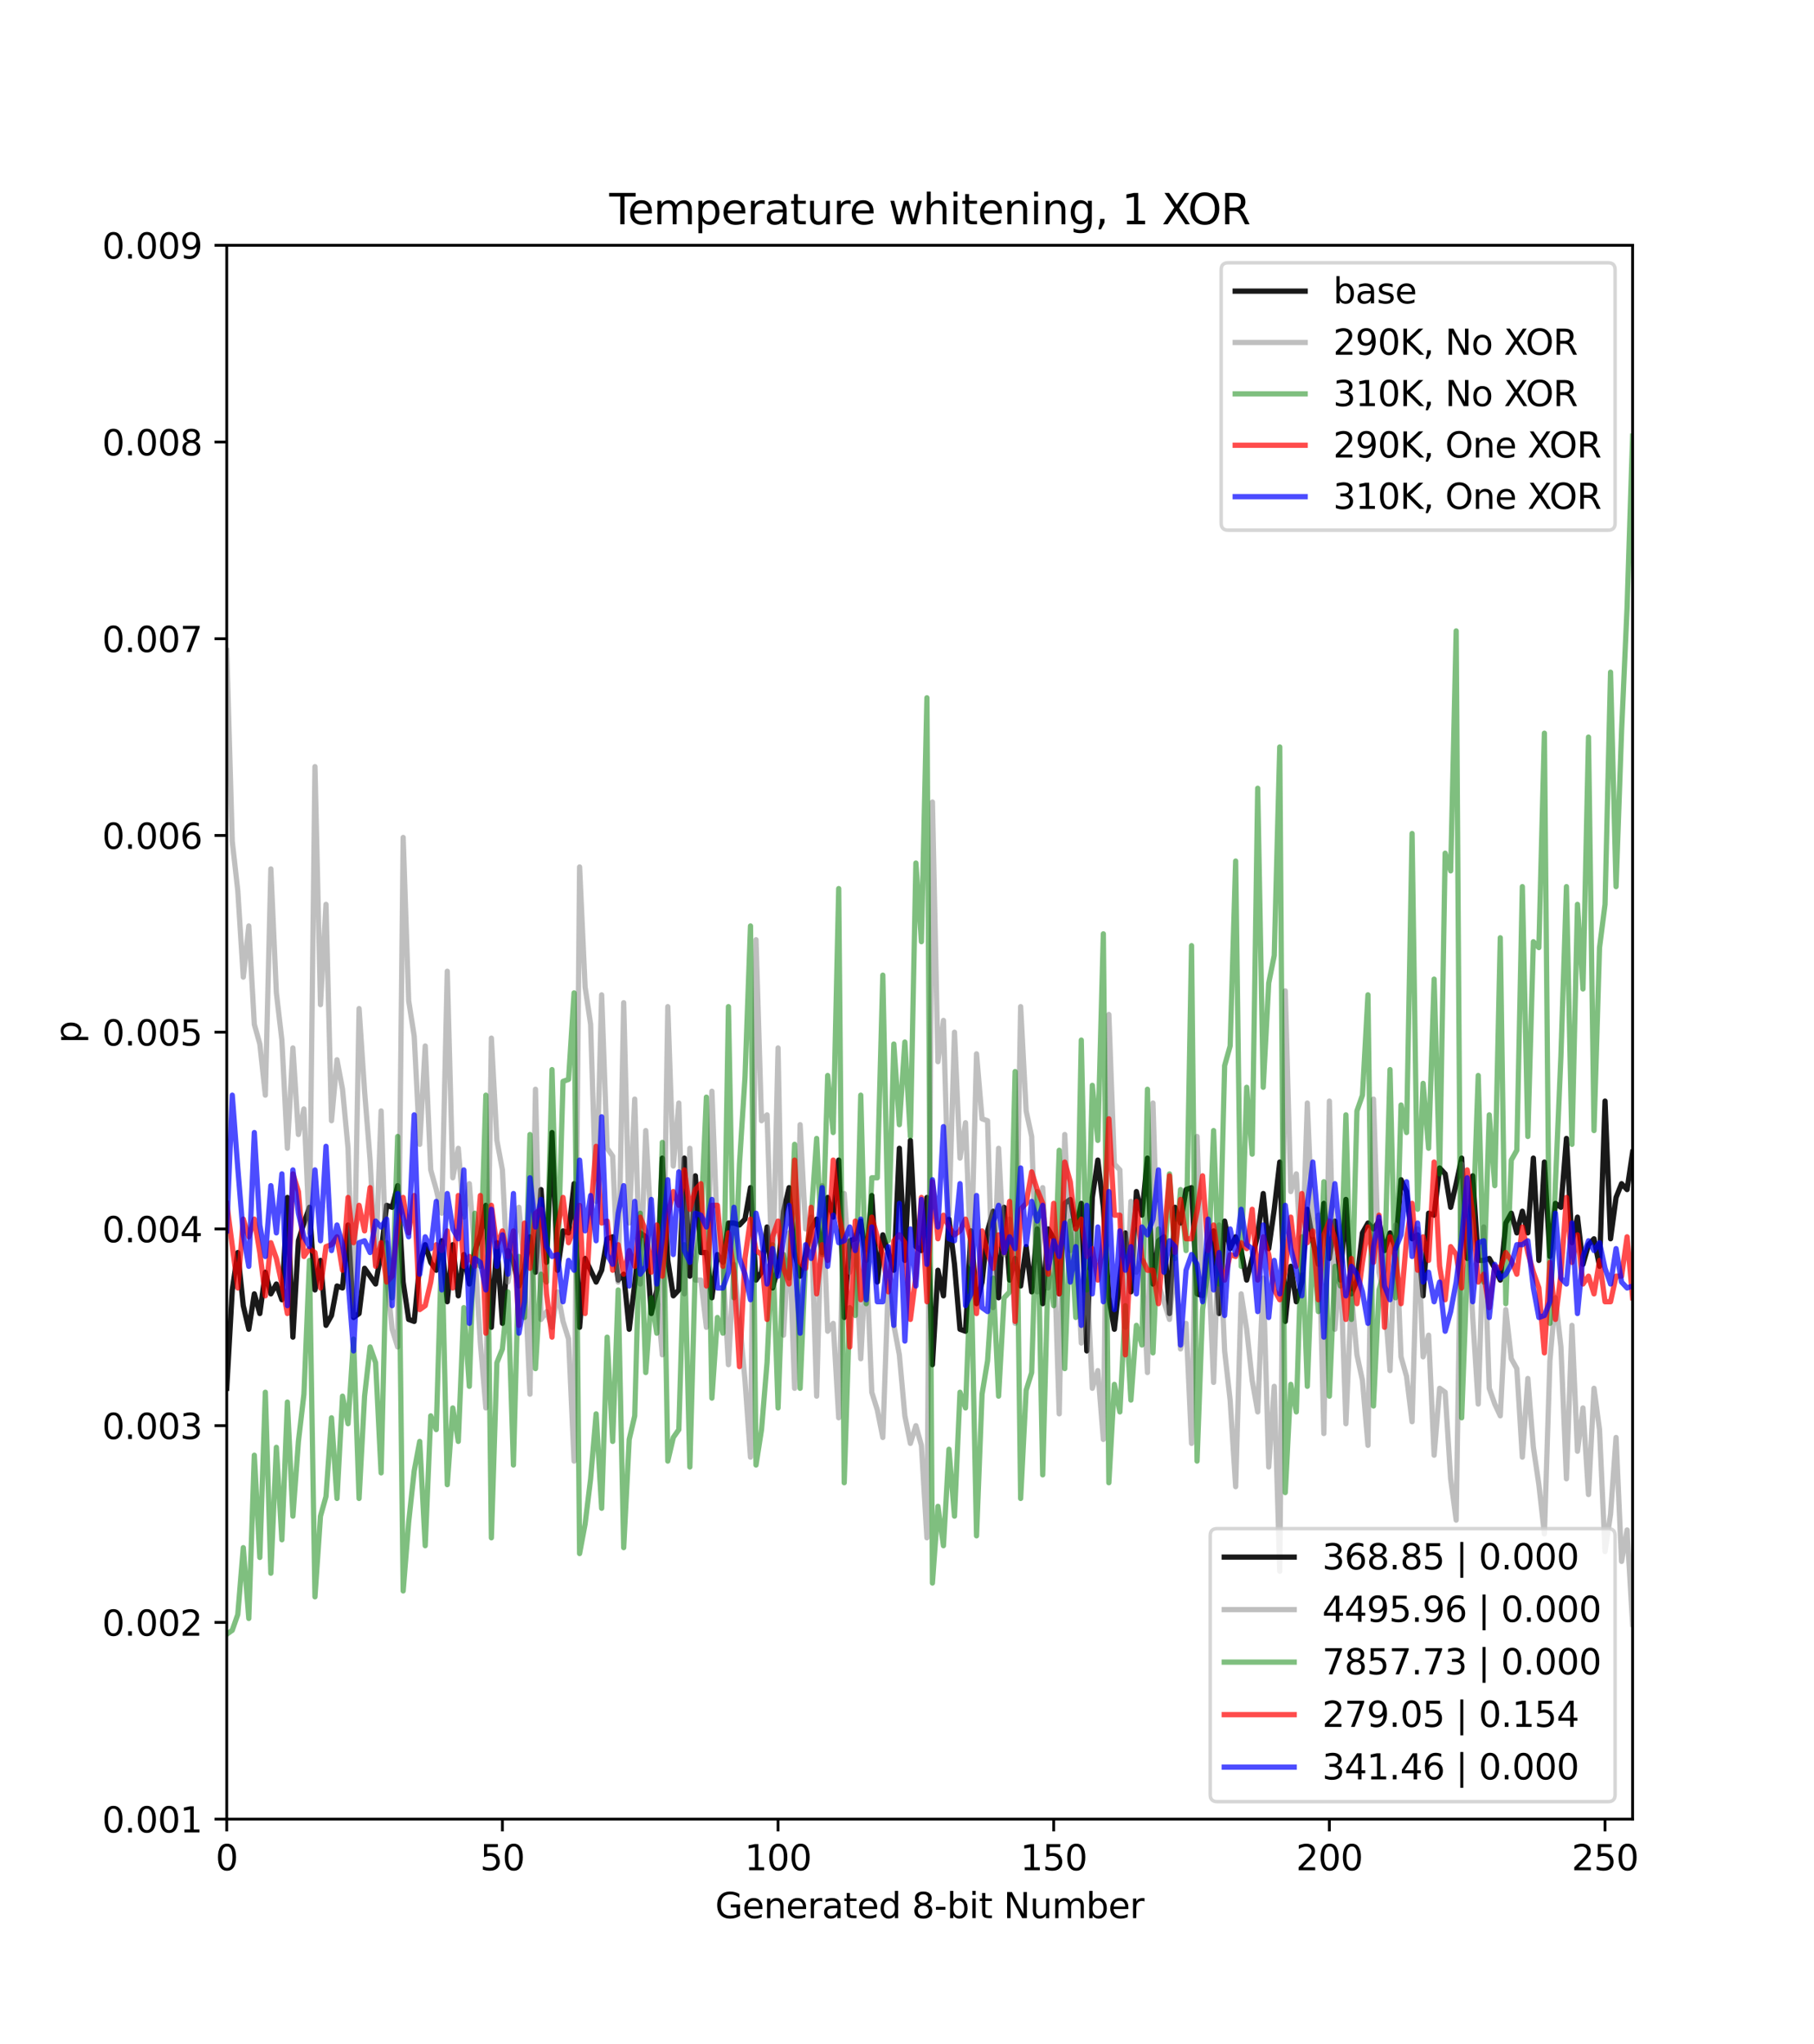 <?xml version="1.0" encoding="utf-8" standalone="no"?>
<!DOCTYPE svg PUBLIC "-//W3C//DTD SVG 1.1//EN"
  "http://www.w3.org/Graphics/SVG/1.1/DTD/svg11.dtd">
<svg xmlns:xlink="http://www.w3.org/1999/xlink" width="518.4pt" height="583.92pt" viewBox="0 0 518.4 583.92" xmlns="http://www.w3.org/2000/svg" version="1.1">
 <defs>
  <style type="text/css">*{stroke-linejoin: round; stroke-linecap: butt}</style>
 </defs>
 <g id="figure_1">
  <g id="patch_1">
   <path d="M 0 583.92 
L 518.4 583.92 
L 518.4 0 
L 0 0 
z
" style="fill: #ffffff"/>
  </g>
  <g id="axes_1">
   <g id="patch_2">
    <path d="M 64.8 519.689 
L 466.56 519.689 
L 466.56 70.07 
L 64.8 70.07 
z
" style="fill: #ffffff"/>
   </g>
   <g id="matplotlib.axis_1">
    <g id="xtick_1">
     <g id="line2d_1">
      <defs>
       <path id="mf2f113d956" d="M 0 0 
L 0 3.5 
" style="stroke: #000000; stroke-width: 0.8"/>
      </defs>
      <g>
       <use xlink:href="#mf2f113d956" x="64.8" y="519.689" style="stroke: #000000; stroke-width: 0.8"/>
      </g>
     </g>
     <g id="text_1">
      <!-- 0 -->
      <g transform="translate(61.619 534.287) scale(0.1 -0.1)">
       <defs>
        <path id="DejaVuSans-30" d="M 2034 4250 
Q 1547 4250 1301 3770 
Q 1056 3291 1056 2328 
Q 1056 1369 1301 889 
Q 1547 409 2034 409 
Q 2525 409 2770 889 
Q 3016 1369 3016 2328 
Q 3016 3291 2770 3770 
Q 2525 4250 2034 4250 
z
M 2034 4750 
Q 2819 4750 3233 4129 
Q 3647 3509 3647 2328 
Q 3647 1150 3233 529 
Q 2819 -91 2034 -91 
Q 1250 -91 836 529 
Q 422 1150 422 2328 
Q 422 3509 836 4129 
Q 1250 4750 2034 4750 
z
" transform="scale(0.016)"/>
       </defs>
       <use xlink:href="#DejaVuSans-30"/>
      </g>
     </g>
    </g>
    <g id="xtick_2">
     <g id="line2d_2">
      <g>
       <use xlink:href="#mf2f113d956" x="143.576" y="519.689" style="stroke: #000000; stroke-width: 0.8"/>
      </g>
     </g>
     <g id="text_2">
      <!-- 50 -->
      <g transform="translate(137.214 534.287) scale(0.1 -0.1)">
       <defs>
        <path id="DejaVuSans-35" d="M 691 4666 
L 3169 4666 
L 3169 4134 
L 1269 4134 
L 1269 2991 
Q 1406 3038 1543 3061 
Q 1681 3084 1819 3084 
Q 2600 3084 3056 2656 
Q 3513 2228 3513 1497 
Q 3513 744 3044 326 
Q 2575 -91 1722 -91 
Q 1428 -91 1123 -41 
Q 819 9 494 109 
L 494 744 
Q 775 591 1075 516 
Q 1375 441 1709 441 
Q 2250 441 2565 725 
Q 2881 1009 2881 1497 
Q 2881 1984 2565 2268 
Q 2250 2553 1709 2553 
Q 1456 2553 1204 2497 
Q 953 2441 691 2322 
L 691 4666 
z
" transform="scale(0.016)"/>
       </defs>
       <use xlink:href="#DejaVuSans-35"/>
       <use xlink:href="#DejaVuSans-30" x="63.623"/>
      </g>
     </g>
    </g>
    <g id="xtick_3">
     <g id="line2d_3">
      <g>
       <use xlink:href="#mf2f113d956" x="222.353" y="519.689" style="stroke: #000000; stroke-width: 0.8"/>
      </g>
     </g>
     <g id="text_3">
      <!-- 100 -->
      <g transform="translate(212.809 534.287) scale(0.1 -0.1)">
       <defs>
        <path id="DejaVuSans-31" d="M 794 531 
L 1825 531 
L 1825 4091 
L 703 3866 
L 703 4441 
L 1819 4666 
L 2450 4666 
L 2450 531 
L 3481 531 
L 3481 0 
L 794 0 
L 794 531 
z
" transform="scale(0.016)"/>
       </defs>
       <use xlink:href="#DejaVuSans-31"/>
       <use xlink:href="#DejaVuSans-30" x="63.623"/>
       <use xlink:href="#DejaVuSans-30" x="127.246"/>
      </g>
     </g>
    </g>
    <g id="xtick_4">
     <g id="line2d_4">
      <g>
       <use xlink:href="#mf2f113d956" x="301.129" y="519.689" style="stroke: #000000; stroke-width: 0.8"/>
      </g>
     </g>
     <g id="text_4">
      <!-- 150 -->
      <g transform="translate(291.586 534.287) scale(0.1 -0.1)">
       <use xlink:href="#DejaVuSans-31"/>
       <use xlink:href="#DejaVuSans-35" x="63.623"/>
       <use xlink:href="#DejaVuSans-30" x="127.246"/>
      </g>
     </g>
    </g>
    <g id="xtick_5">
     <g id="line2d_5">
      <g>
       <use xlink:href="#mf2f113d956" x="379.906" y="519.689" style="stroke: #000000; stroke-width: 0.8"/>
      </g>
     </g>
     <g id="text_5">
      <!-- 200 -->
      <g transform="translate(370.362 534.287) scale(0.1 -0.1)">
       <defs>
        <path id="DejaVuSans-32" d="M 1228 531 
L 3431 531 
L 3431 0 
L 469 0 
L 469 531 
Q 828 903 1448 1529 
Q 2069 2156 2228 2338 
Q 2531 2678 2651 2914 
Q 2772 3150 2772 3378 
Q 2772 3750 2511 3984 
Q 2250 4219 1831 4219 
Q 1534 4219 1204 4116 
Q 875 4013 500 3803 
L 500 4441 
Q 881 4594 1212 4672 
Q 1544 4750 1819 4750 
Q 2544 4750 2975 4387 
Q 3406 4025 3406 3419 
Q 3406 3131 3298 2873 
Q 3191 2616 2906 2266 
Q 2828 2175 2409 1742 
Q 1991 1309 1228 531 
z
" transform="scale(0.016)"/>
       </defs>
       <use xlink:href="#DejaVuSans-32"/>
       <use xlink:href="#DejaVuSans-30" x="63.623"/>
       <use xlink:href="#DejaVuSans-30" x="127.246"/>
      </g>
     </g>
    </g>
    <g id="xtick_6">
     <g id="line2d_6">
      <g>
       <use xlink:href="#mf2f113d956" x="458.682" y="519.689" style="stroke: #000000; stroke-width: 0.8"/>
      </g>
     </g>
     <g id="text_6">
      <!-- 250 -->
      <g transform="translate(449.139 534.287) scale(0.1 -0.1)">
       <use xlink:href="#DejaVuSans-32"/>
       <use xlink:href="#DejaVuSans-35" x="63.623"/>
       <use xlink:href="#DejaVuSans-30" x="127.246"/>
      </g>
     </g>
    </g>
    <g id="text_7">
     <!-- Generated 8-bit Number -->
     <g transform="translate(204.381 547.965) scale(0.1 -0.1)">
      <defs>
       <path id="DejaVuSans-47" d="M 3809 666 
L 3809 1919 
L 2778 1919 
L 2778 2438 
L 4434 2438 
L 4434 434 
Q 4069 175 3628 42 
Q 3188 -91 2688 -91 
Q 1594 -91 976 548 
Q 359 1188 359 2328 
Q 359 3472 976 4111 
Q 1594 4750 2688 4750 
Q 3144 4750 3555 4637 
Q 3966 4525 4313 4306 
L 4313 3634 
Q 3963 3931 3569 4081 
Q 3175 4231 2741 4231 
Q 1884 4231 1454 3753 
Q 1025 3275 1025 2328 
Q 1025 1384 1454 906 
Q 1884 428 2741 428 
Q 3075 428 3337 486 
Q 3600 544 3809 666 
z
" transform="scale(0.016)"/>
       <path id="DejaVuSans-65" d="M 3597 1894 
L 3597 1613 
L 953 1613 
Q 991 1019 1311 708 
Q 1631 397 2203 397 
Q 2534 397 2845 478 
Q 3156 559 3463 722 
L 3463 178 
Q 3153 47 2828 -22 
Q 2503 -91 2169 -91 
Q 1331 -91 842 396 
Q 353 884 353 1716 
Q 353 2575 817 3079 
Q 1281 3584 2069 3584 
Q 2775 3584 3186 3129 
Q 3597 2675 3597 1894 
z
M 3022 2063 
Q 3016 2534 2758 2815 
Q 2500 3097 2075 3097 
Q 1594 3097 1305 2825 
Q 1016 2553 972 2059 
L 3022 2063 
z
" transform="scale(0.016)"/>
       <path id="DejaVuSans-6e" d="M 3513 2113 
L 3513 0 
L 2938 0 
L 2938 2094 
Q 2938 2591 2744 2837 
Q 2550 3084 2163 3084 
Q 1697 3084 1428 2787 
Q 1159 2491 1159 1978 
L 1159 0 
L 581 0 
L 581 3500 
L 1159 3500 
L 1159 2956 
Q 1366 3272 1645 3428 
Q 1925 3584 2291 3584 
Q 2894 3584 3203 3211 
Q 3513 2838 3513 2113 
z
" transform="scale(0.016)"/>
       <path id="DejaVuSans-72" d="M 2631 2963 
Q 2534 3019 2420 3045 
Q 2306 3072 2169 3072 
Q 1681 3072 1420 2755 
Q 1159 2438 1159 1844 
L 1159 0 
L 581 0 
L 581 3500 
L 1159 3500 
L 1159 2956 
Q 1341 3275 1631 3429 
Q 1922 3584 2338 3584 
Q 2397 3584 2469 3576 
Q 2541 3569 2628 3553 
L 2631 2963 
z
" transform="scale(0.016)"/>
       <path id="DejaVuSans-61" d="M 2194 1759 
Q 1497 1759 1228 1600 
Q 959 1441 959 1056 
Q 959 750 1161 570 
Q 1363 391 1709 391 
Q 2188 391 2477 730 
Q 2766 1069 2766 1631 
L 2766 1759 
L 2194 1759 
z
M 3341 1997 
L 3341 0 
L 2766 0 
L 2766 531 
Q 2569 213 2275 61 
Q 1981 -91 1556 -91 
Q 1019 -91 701 211 
Q 384 513 384 1019 
Q 384 1609 779 1909 
Q 1175 2209 1959 2209 
L 2766 2209 
L 2766 2266 
Q 2766 2663 2505 2880 
Q 2244 3097 1772 3097 
Q 1472 3097 1187 3025 
Q 903 2953 641 2809 
L 641 3341 
Q 956 3463 1253 3523 
Q 1550 3584 1831 3584 
Q 2591 3584 2966 3190 
Q 3341 2797 3341 1997 
z
" transform="scale(0.016)"/>
       <path id="DejaVuSans-74" d="M 1172 4494 
L 1172 3500 
L 2356 3500 
L 2356 3053 
L 1172 3053 
L 1172 1153 
Q 1172 725 1289 603 
Q 1406 481 1766 481 
L 2356 481 
L 2356 0 
L 1766 0 
Q 1100 0 847 248 
Q 594 497 594 1153 
L 594 3053 
L 172 3053 
L 172 3500 
L 594 3500 
L 594 4494 
L 1172 4494 
z
" transform="scale(0.016)"/>
       <path id="DejaVuSans-64" d="M 2906 2969 
L 2906 4863 
L 3481 4863 
L 3481 0 
L 2906 0 
L 2906 525 
Q 2725 213 2448 61 
Q 2172 -91 1784 -91 
Q 1150 -91 751 415 
Q 353 922 353 1747 
Q 353 2572 751 3078 
Q 1150 3584 1784 3584 
Q 2172 3584 2448 3432 
Q 2725 3281 2906 2969 
z
M 947 1747 
Q 947 1113 1208 752 
Q 1469 391 1925 391 
Q 2381 391 2643 752 
Q 2906 1113 2906 1747 
Q 2906 2381 2643 2742 
Q 2381 3103 1925 3103 
Q 1469 3103 1208 2742 
Q 947 2381 947 1747 
z
" transform="scale(0.016)"/>
       <path id="DejaVuSans-20" transform="scale(0.016)"/>
       <path id="DejaVuSans-38" d="M 2034 2216 
Q 1584 2216 1326 1975 
Q 1069 1734 1069 1313 
Q 1069 891 1326 650 
Q 1584 409 2034 409 
Q 2484 409 2743 651 
Q 3003 894 3003 1313 
Q 3003 1734 2745 1975 
Q 2488 2216 2034 2216 
z
M 1403 2484 
Q 997 2584 770 2862 
Q 544 3141 544 3541 
Q 544 4100 942 4425 
Q 1341 4750 2034 4750 
Q 2731 4750 3128 4425 
Q 3525 4100 3525 3541 
Q 3525 3141 3298 2862 
Q 3072 2584 2669 2484 
Q 3125 2378 3379 2068 
Q 3634 1759 3634 1313 
Q 3634 634 3220 271 
Q 2806 -91 2034 -91 
Q 1263 -91 848 271 
Q 434 634 434 1313 
Q 434 1759 690 2068 
Q 947 2378 1403 2484 
z
M 1172 3481 
Q 1172 3119 1398 2916 
Q 1625 2713 2034 2713 
Q 2441 2713 2670 2916 
Q 2900 3119 2900 3481 
Q 2900 3844 2670 4047 
Q 2441 4250 2034 4250 
Q 1625 4250 1398 4047 
Q 1172 3844 1172 3481 
z
" transform="scale(0.016)"/>
       <path id="DejaVuSans-2d" d="M 313 2009 
L 1997 2009 
L 1997 1497 
L 313 1497 
L 313 2009 
z
" transform="scale(0.016)"/>
       <path id="DejaVuSans-62" d="M 3116 1747 
Q 3116 2381 2855 2742 
Q 2594 3103 2138 3103 
Q 1681 3103 1420 2742 
Q 1159 2381 1159 1747 
Q 1159 1113 1420 752 
Q 1681 391 2138 391 
Q 2594 391 2855 752 
Q 3116 1113 3116 1747 
z
M 1159 2969 
Q 1341 3281 1617 3432 
Q 1894 3584 2278 3584 
Q 2916 3584 3314 3078 
Q 3713 2572 3713 1747 
Q 3713 922 3314 415 
Q 2916 -91 2278 -91 
Q 1894 -91 1617 61 
Q 1341 213 1159 525 
L 1159 0 
L 581 0 
L 581 4863 
L 1159 4863 
L 1159 2969 
z
" transform="scale(0.016)"/>
       <path id="DejaVuSans-69" d="M 603 3500 
L 1178 3500 
L 1178 0 
L 603 0 
L 603 3500 
z
M 603 4863 
L 1178 4863 
L 1178 4134 
L 603 4134 
L 603 4863 
z
" transform="scale(0.016)"/>
       <path id="DejaVuSans-4e" d="M 628 4666 
L 1478 4666 
L 3547 763 
L 3547 4666 
L 4159 4666 
L 4159 0 
L 3309 0 
L 1241 3903 
L 1241 0 
L 628 0 
L 628 4666 
z
" transform="scale(0.016)"/>
       <path id="DejaVuSans-75" d="M 544 1381 
L 544 3500 
L 1119 3500 
L 1119 1403 
Q 1119 906 1312 657 
Q 1506 409 1894 409 
Q 2359 409 2629 706 
Q 2900 1003 2900 1516 
L 2900 3500 
L 3475 3500 
L 3475 0 
L 2900 0 
L 2900 538 
Q 2691 219 2414 64 
Q 2138 -91 1772 -91 
Q 1169 -91 856 284 
Q 544 659 544 1381 
z
M 1991 3584 
L 1991 3584 
z
" transform="scale(0.016)"/>
       <path id="DejaVuSans-6d" d="M 3328 2828 
Q 3544 3216 3844 3400 
Q 4144 3584 4550 3584 
Q 5097 3584 5394 3201 
Q 5691 2819 5691 2113 
L 5691 0 
L 5113 0 
L 5113 2094 
Q 5113 2597 4934 2840 
Q 4756 3084 4391 3084 
Q 3944 3084 3684 2787 
Q 3425 2491 3425 1978 
L 3425 0 
L 2847 0 
L 2847 2094 
Q 2847 2600 2669 2842 
Q 2491 3084 2119 3084 
Q 1678 3084 1418 2786 
Q 1159 2488 1159 1978 
L 1159 0 
L 581 0 
L 581 3500 
L 1159 3500 
L 1159 2956 
Q 1356 3278 1631 3431 
Q 1906 3584 2284 3584 
Q 2666 3584 2933 3390 
Q 3200 3197 3328 2828 
z
" transform="scale(0.016)"/>
      </defs>
      <use xlink:href="#DejaVuSans-47"/>
      <use xlink:href="#DejaVuSans-65" x="77.49"/>
      <use xlink:href="#DejaVuSans-6e" x="139.014"/>
      <use xlink:href="#DejaVuSans-65" x="202.393"/>
      <use xlink:href="#DejaVuSans-72" x="263.916"/>
      <use xlink:href="#DejaVuSans-61" x="305.029"/>
      <use xlink:href="#DejaVuSans-74" x="366.309"/>
      <use xlink:href="#DejaVuSans-65" x="405.518"/>
      <use xlink:href="#DejaVuSans-64" x="467.041"/>
      <use xlink:href="#DejaVuSans-20" x="530.518"/>
      <use xlink:href="#DejaVuSans-38" x="562.305"/>
      <use xlink:href="#DejaVuSans-2d" x="625.928"/>
      <use xlink:href="#DejaVuSans-62" x="662.012"/>
      <use xlink:href="#DejaVuSans-69" x="725.488"/>
      <use xlink:href="#DejaVuSans-74" x="753.271"/>
      <use xlink:href="#DejaVuSans-20" x="792.48"/>
      <use xlink:href="#DejaVuSans-4e" x="824.268"/>
      <use xlink:href="#DejaVuSans-75" x="899.072"/>
      <use xlink:href="#DejaVuSans-6d" x="962.451"/>
      <use xlink:href="#DejaVuSans-62" x="1059.863"/>
      <use xlink:href="#DejaVuSans-65" x="1123.34"/>
      <use xlink:href="#DejaVuSans-72" x="1184.863"/>
     </g>
    </g>
   </g>
   <g id="matplotlib.axis_2">
    <g id="ytick_1">
     <g id="line2d_7">
      <defs>
       <path id="me0c9691eb5" d="M 0 0 
L -3.5 0 
" style="stroke: #000000; stroke-width: 0.8"/>
      </defs>
      <g>
       <use xlink:href="#me0c9691eb5" x="64.8" y="519.689" style="stroke: #000000; stroke-width: 0.8"/>
      </g>
     </g>
     <g id="text_8">
      <!-- 0.001 -->
      <g transform="translate(29.172 523.488) scale(0.1 -0.1)">
       <defs>
        <path id="DejaVuSans-2e" d="M 684 794 
L 1344 794 
L 1344 0 
L 684 0 
L 684 794 
z
" transform="scale(0.016)"/>
       </defs>
       <use xlink:href="#DejaVuSans-30"/>
       <use xlink:href="#DejaVuSans-2e" x="63.623"/>
       <use xlink:href="#DejaVuSans-30" x="95.41"/>
       <use xlink:href="#DejaVuSans-30" x="159.033"/>
       <use xlink:href="#DejaVuSans-31" x="222.656"/>
      </g>
     </g>
    </g>
    <g id="ytick_2">
     <g id="line2d_8">
      <g>
       <use xlink:href="#me0c9691eb5" x="64.8" y="463.486" style="stroke: #000000; stroke-width: 0.8"/>
      </g>
     </g>
     <g id="text_9">
      <!-- 0.002 -->
      <g transform="translate(29.172 467.286) scale(0.1 -0.1)">
       <use xlink:href="#DejaVuSans-30"/>
       <use xlink:href="#DejaVuSans-2e" x="63.623"/>
       <use xlink:href="#DejaVuSans-30" x="95.41"/>
       <use xlink:href="#DejaVuSans-30" x="159.033"/>
       <use xlink:href="#DejaVuSans-32" x="222.656"/>
      </g>
     </g>
    </g>
    <g id="ytick_3">
     <g id="line2d_9">
      <g>
       <use xlink:href="#me0c9691eb5" x="64.8" y="407.284" style="stroke: #000000; stroke-width: 0.8"/>
      </g>
     </g>
     <g id="text_10">
      <!-- 0.003 -->
      <g transform="translate(29.172 411.083) scale(0.1 -0.1)">
       <defs>
        <path id="DejaVuSans-33" d="M 2597 2516 
Q 3050 2419 3304 2112 
Q 3559 1806 3559 1356 
Q 3559 666 3084 287 
Q 2609 -91 1734 -91 
Q 1441 -91 1130 -33 
Q 819 25 488 141 
L 488 750 
Q 750 597 1062 519 
Q 1375 441 1716 441 
Q 2309 441 2620 675 
Q 2931 909 2931 1356 
Q 2931 1769 2642 2001 
Q 2353 2234 1838 2234 
L 1294 2234 
L 1294 2753 
L 1863 2753 
Q 2328 2753 2575 2939 
Q 2822 3125 2822 3475 
Q 2822 3834 2567 4026 
Q 2313 4219 1838 4219 
Q 1578 4219 1281 4162 
Q 984 4106 628 3988 
L 628 4550 
Q 988 4650 1302 4700 
Q 1616 4750 1894 4750 
Q 2613 4750 3031 4423 
Q 3450 4097 3450 3541 
Q 3450 3153 3228 2886 
Q 3006 2619 2597 2516 
z
" transform="scale(0.016)"/>
       </defs>
       <use xlink:href="#DejaVuSans-30"/>
       <use xlink:href="#DejaVuSans-2e" x="63.623"/>
       <use xlink:href="#DejaVuSans-30" x="95.41"/>
       <use xlink:href="#DejaVuSans-30" x="159.033"/>
       <use xlink:href="#DejaVuSans-33" x="222.656"/>
      </g>
     </g>
    </g>
    <g id="ytick_4">
     <g id="line2d_10">
      <g>
       <use xlink:href="#me0c9691eb5" x="64.8" y="351.082" style="stroke: #000000; stroke-width: 0.8"/>
      </g>
     </g>
     <g id="text_11">
      <!-- 0.004 -->
      <g transform="translate(29.172 354.881) scale(0.1 -0.1)">
       <defs>
        <path id="DejaVuSans-34" d="M 2419 4116 
L 825 1625 
L 2419 1625 
L 2419 4116 
z
M 2253 4666 
L 3047 4666 
L 3047 1625 
L 3713 1625 
L 3713 1100 
L 3047 1100 
L 3047 0 
L 2419 0 
L 2419 1100 
L 313 1100 
L 313 1709 
L 2253 4666 
z
" transform="scale(0.016)"/>
       </defs>
       <use xlink:href="#DejaVuSans-30"/>
       <use xlink:href="#DejaVuSans-2e" x="63.623"/>
       <use xlink:href="#DejaVuSans-30" x="95.41"/>
       <use xlink:href="#DejaVuSans-30" x="159.033"/>
       <use xlink:href="#DejaVuSans-34" x="222.656"/>
      </g>
     </g>
    </g>
    <g id="ytick_5">
     <g id="line2d_11">
      <g>
       <use xlink:href="#me0c9691eb5" x="64.8" y="294.88" style="stroke: #000000; stroke-width: 0.8"/>
      </g>
     </g>
     <g id="text_12">
      <!-- 0.005 -->
      <g transform="translate(29.172 298.679) scale(0.1 -0.1)">
       <use xlink:href="#DejaVuSans-30"/>
       <use xlink:href="#DejaVuSans-2e" x="63.623"/>
       <use xlink:href="#DejaVuSans-30" x="95.41"/>
       <use xlink:href="#DejaVuSans-30" x="159.033"/>
       <use xlink:href="#DejaVuSans-35" x="222.656"/>
      </g>
     </g>
    </g>
    <g id="ytick_6">
     <g id="line2d_12">
      <g>
       <use xlink:href="#me0c9691eb5" x="64.8" y="238.677" style="stroke: #000000; stroke-width: 0.8"/>
      </g>
     </g>
     <g id="text_13">
      <!-- 0.006 -->
      <g transform="translate(29.172 242.477) scale(0.1 -0.1)">
       <defs>
        <path id="DejaVuSans-36" d="M 2113 2584 
Q 1688 2584 1439 2293 
Q 1191 2003 1191 1497 
Q 1191 994 1439 701 
Q 1688 409 2113 409 
Q 2538 409 2786 701 
Q 3034 994 3034 1497 
Q 3034 2003 2786 2293 
Q 2538 2584 2113 2584 
z
M 3366 4563 
L 3366 3988 
Q 3128 4100 2886 4159 
Q 2644 4219 2406 4219 
Q 1781 4219 1451 3797 
Q 1122 3375 1075 2522 
Q 1259 2794 1537 2939 
Q 1816 3084 2150 3084 
Q 2853 3084 3261 2657 
Q 3669 2231 3669 1497 
Q 3669 778 3244 343 
Q 2819 -91 2113 -91 
Q 1303 -91 875 529 
Q 447 1150 447 2328 
Q 447 3434 972 4092 
Q 1497 4750 2381 4750 
Q 2619 4750 2861 4703 
Q 3103 4656 3366 4563 
z
" transform="scale(0.016)"/>
       </defs>
       <use xlink:href="#DejaVuSans-30"/>
       <use xlink:href="#DejaVuSans-2e" x="63.623"/>
       <use xlink:href="#DejaVuSans-30" x="95.41"/>
       <use xlink:href="#DejaVuSans-30" x="159.033"/>
       <use xlink:href="#DejaVuSans-36" x="222.656"/>
      </g>
     </g>
    </g>
    <g id="ytick_7">
     <g id="line2d_13">
      <g>
       <use xlink:href="#me0c9691eb5" x="64.8" y="182.475" style="stroke: #000000; stroke-width: 0.8"/>
      </g>
     </g>
     <g id="text_14">
      <!-- 0.007 -->
      <g transform="translate(29.172 186.274) scale(0.1 -0.1)">
       <defs>
        <path id="DejaVuSans-37" d="M 525 4666 
L 3525 4666 
L 3525 4397 
L 1831 0 
L 1172 0 
L 2766 4134 
L 525 4134 
L 525 4666 
z
" transform="scale(0.016)"/>
       </defs>
       <use xlink:href="#DejaVuSans-30"/>
       <use xlink:href="#DejaVuSans-2e" x="63.623"/>
       <use xlink:href="#DejaVuSans-30" x="95.41"/>
       <use xlink:href="#DejaVuSans-30" x="159.033"/>
       <use xlink:href="#DejaVuSans-37" x="222.656"/>
      </g>
     </g>
    </g>
    <g id="ytick_8">
     <g id="line2d_14">
      <g>
       <use xlink:href="#me0c9691eb5" x="64.8" y="126.273" style="stroke: #000000; stroke-width: 0.8"/>
      </g>
     </g>
     <g id="text_15">
      <!-- 0.008 -->
      <g transform="translate(29.172 130.072) scale(0.1 -0.1)">
       <use xlink:href="#DejaVuSans-30"/>
       <use xlink:href="#DejaVuSans-2e" x="63.623"/>
       <use xlink:href="#DejaVuSans-30" x="95.41"/>
       <use xlink:href="#DejaVuSans-30" x="159.033"/>
       <use xlink:href="#DejaVuSans-38" x="222.656"/>
      </g>
     </g>
    </g>
    <g id="ytick_9">
     <g id="line2d_15">
      <g>
       <use xlink:href="#me0c9691eb5" x="64.8" y="70.07" style="stroke: #000000; stroke-width: 0.8"/>
      </g>
     </g>
     <g id="text_16">
      <!-- 0.009 -->
      <g transform="translate(29.172 73.87) scale(0.1 -0.1)">
       <defs>
        <path id="DejaVuSans-39" d="M 703 97 
L 703 672 
Q 941 559 1184 500 
Q 1428 441 1663 441 
Q 2288 441 2617 861 
Q 2947 1281 2994 2138 
Q 2813 1869 2534 1725 
Q 2256 1581 1919 1581 
Q 1219 1581 811 2004 
Q 403 2428 403 3163 
Q 403 3881 828 4315 
Q 1253 4750 1959 4750 
Q 2769 4750 3195 4129 
Q 3622 3509 3622 2328 
Q 3622 1225 3098 567 
Q 2575 -91 1691 -91 
Q 1453 -91 1209 -44 
Q 966 3 703 97 
z
M 1959 2075 
Q 2384 2075 2632 2365 
Q 2881 2656 2881 3163 
Q 2881 3666 2632 3958 
Q 2384 4250 1959 4250 
Q 1534 4250 1286 3958 
Q 1038 3666 1038 3163 
Q 1038 2656 1286 2365 
Q 1534 2075 1959 2075 
z
" transform="scale(0.016)"/>
       </defs>
       <use xlink:href="#DejaVuSans-30"/>
       <use xlink:href="#DejaVuSans-2e" x="63.623"/>
       <use xlink:href="#DejaVuSans-30" x="95.41"/>
       <use xlink:href="#DejaVuSans-30" x="159.033"/>
       <use xlink:href="#DejaVuSans-39" x="222.656"/>
      </g>
     </g>
    </g>
    <g id="text_17">
     <!-- p -->
     <g transform="translate(23.092 298.054) rotate(-90) scale(0.1 -0.1)">
      <defs>
       <path id="DejaVuSans-70" d="M 1159 525 
L 1159 -1331 
L 581 -1331 
L 581 3500 
L 1159 3500 
L 1159 2969 
Q 1341 3281 1617 3432 
Q 1894 3584 2278 3584 
Q 2916 3584 3314 3078 
Q 3713 2572 3713 1747 
Q 3713 922 3314 415 
Q 2916 -91 2278 -91 
Q 1894 -91 1617 61 
Q 1341 213 1159 525 
z
M 3116 1747 
Q 3116 2381 2855 2742 
Q 2594 3103 2138 3103 
Q 1681 3103 1420 2742 
Q 1159 2381 1159 1747 
Q 1159 1113 1420 752 
Q 1681 391 2138 391 
Q 2594 391 2855 752 
Q 3116 1113 3116 1747 
z
" transform="scale(0.016)"/>
      </defs>
      <use xlink:href="#DejaVuSans-70"/>
     </g>
    </g>
   </g>
   <g id="line2d_16">
    <path d="M 64.8 396.606 
L 66.376 368.505 
L 67.951 357.826 
L 69.527 373.001 
L 71.102 379.745 
L 72.678 369.629 
L 74.253 375.249 
L 75.829 363.446 
L 77.404 369.629 
L 78.98 366.819 
L 80.555 371.315 
L 82.131 342.09 
L 83.706 381.993 
L 85.282 354.454 
L 86.857 349.396 
L 88.433 344.9 
L 90.008 368.505 
L 91.584 360.074 
L 93.16 378.621 
L 94.735 375.811 
L 96.311 367.381 
L 97.886 367.943 
L 99.462 349.958 
L 101.037 376.373 
L 102.613 375.249 
L 104.188 362.322 
L 107.339 366.819 
L 108.915 357.826 
L 110.49 344.338 
L 112.066 344.9 
L 113.641 338.717 
L 115.217 366.257 
L 116.792 376.935 
L 118.368 377.497 
L 119.944 361.198 
L 121.519 355.578 
L 123.095 360.636 
L 124.67 362.884 
L 126.246 354.454 
L 127.821 371.877 
L 129.397 355.578 
L 130.972 370.191 
L 132.548 358.388 
L 134.123 366.819 
L 135.699 357.264 
L 137.274 352.768 
L 138.85 344.338 
L 140.425 379.183 
L 142.001 355.016 
L 143.576 378.059 
L 145.152 357.264 
L 146.728 360.636 
L 148.303 367.381 
L 149.879 362.322 
L 151.454 353.33 
L 153.03 363.446 
L 154.605 339.841 
L 156.181 360.636 
L 157.756 323.543 
L 159.332 362.884 
L 160.907 351.644 
L 162.483 352.206 
L 164.058 338.155 
L 165.634 379.183 
L 167.209 359.512 
L 170.36 366.257 
L 171.936 362.884 
L 173.512 353.892 
L 175.087 353.33 
L 176.663 365.694 
L 178.238 364.008 
L 179.814 379.745 
L 181.389 366.819 
L 182.965 352.206 
L 184.54 353.33 
L 186.116 375.249 
L 187.691 368.505 
L 189.267 330.849 
L 190.842 360.074 
L 192.418 370.191 
L 193.993 368.505 
L 195.569 330.849 
L 197.144 364.57 
L 198.72 335.907 
L 200.296 357.826 
L 201.871 357.826 
L 203.447 370.753 
L 205.022 358.388 
L 206.598 360.636 
L 208.173 349.396 
L 209.749 349.396 
L 211.324 349.958 
L 212.9 348.272 
L 214.475 339.279 
L 216.051 365.694 
L 217.626 363.446 
L 219.202 350.52 
L 220.777 367.943 
L 222.353 362.322 
L 223.928 346.024 
L 225.504 339.279 
L 227.08 357.826 
L 228.655 364.57 
L 230.231 358.388 
L 231.806 351.082 
L 233.382 348.272 
L 234.957 357.826 
L 236.533 342.09 
L 238.108 347.71 
L 239.684 331.411 
L 241.259 376.373 
L 242.835 354.454 
L 244.41 353.892 
L 245.986 348.834 
L 247.561 360.074 
L 249.137 341.528 
L 250.712 366.257 
L 252.288 352.768 
L 255.439 362.884 
L 257.015 328.039 
L 258.59 360.074 
L 260.166 325.791 
L 261.741 356.14 
L 263.317 357.264 
L 264.892 342.09 
L 266.468 389.861 
L 268.043 362.884 
L 269.619 370.191 
L 271.194 348.272 
L 272.77 361.198 
L 274.345 379.745 
L 275.921 380.307 
L 277.496 351.644 
L 279.072 372.439 
L 280.648 366.257 
L 282.223 351.644 
L 283.799 346.024 
L 285.374 370.753 
L 286.95 344.9 
L 288.525 365.694 
L 290.101 359.512 
L 291.676 367.381 
L 293.252 356.14 
L 294.827 369.067 
L 296.403 351.082 
L 297.978 372.439 
L 299.554 351.082 
L 301.129 353.892 
L 302.705 369.629 
L 304.28 343.776 
L 305.856 342.652 
L 307.432 351.082 
L 309.007 343.776 
L 310.583 385.927 
L 312.158 342.09 
L 313.734 331.411 
L 315.309 344.9 
L 316.885 370.753 
L 318.46 379.745 
L 320.036 365.132 
L 321.611 352.206 
L 323.187 369.067 
L 324.762 340.403 
L 326.338 347.148 
L 327.913 330.849 
L 329.489 366.819 
L 331.064 354.454 
L 332.64 353.33 
L 334.216 375.249 
L 335.791 344.9 
L 337.367 349.396 
L 338.942 339.841 
L 340.518 339.279 
L 342.093 369.629 
L 343.669 370.191 
L 345.244 355.578 
L 346.82 351.644 
L 348.395 375.249 
L 349.971 348.834 
L 351.546 356.702 
L 353.122 353.33 
L 354.697 357.264 
L 356.273 365.694 
L 357.848 359.512 
L 359.424 352.768 
L 361 340.965 
L 362.575 356.702 
L 364.151 345.462 
L 365.726 331.973 
L 367.302 377.497 
L 368.877 361.76 
L 370.453 371.877 
L 372.028 366.257 
L 373.604 345.462 
L 375.179 354.454 
L 376.755 361.198 
L 378.33 343.776 
L 379.906 359.512 
L 381.481 348.834 
L 383.057 365.694 
L 384.632 342.652 
L 386.208 369.629 
L 387.784 365.694 
L 389.359 352.206 
L 390.935 349.396 
L 392.51 351.082 
L 394.086 348.834 
L 395.661 357.264 
L 397.237 352.206 
L 398.812 356.702 
L 400.388 337.031 
L 401.963 340.403 
L 403.539 353.892 
L 405.114 352.768 
L 406.69 370.191 
L 408.265 346.586 
L 409.841 347.148 
L 411.416 333.659 
L 412.992 335.345 
L 414.568 344.9 
L 416.143 338.155 
L 417.719 330.849 
L 419.294 359.512 
L 420.87 335.907 
L 422.445 360.074 
L 424.021 360.074 
L 425.596 359.512 
L 427.172 362.322 
L 428.747 365.694 
L 430.323 349.396 
L 431.898 346.586 
L 433.474 352.206 
L 435.049 346.024 
L 436.625 352.206 
L 438.2 330.849 
L 439.776 360.074 
L 441.352 331.973 
L 442.927 358.95 
L 444.503 343.776 
L 446.078 344.9 
L 447.654 325.229 
L 449.229 355.016 
L 450.805 347.71 
L 452.38 361.198 
L 453.956 355.578 
L 455.531 353.892 
L 457.107 361.76 
L 458.682 314.55 
L 460.258 353.892 
L 461.833 342.09 
L 463.409 338.155 
L 464.984 339.841 
L 466.56 329.163 
L 466.56 329.163 
" clip-path="url(#p935e05381c)" style="fill: none; stroke: #000000; stroke-opacity: 0.9; stroke-width: 1.5; stroke-linecap: square"/>
   </g>
   <g id="line2d_17">
    <path d="M 64.8 185.847 
L 66.376 240.363 
L 67.951 254.414 
L 69.527 279.143 
L 71.102 264.53 
L 72.678 292.632 
L 74.253 298.252 
L 75.829 312.864 
L 77.404 248.232 
L 78.98 283.639 
L 80.555 297.128 
L 82.131 328.039 
L 83.706 299.376 
L 85.282 324.105 
L 86.857 316.798 
L 88.433 352.206 
L 90.008 219.006 
L 91.584 287.011 
L 93.16 258.348 
L 94.735 320.171 
L 96.311 302.748 
L 97.886 311.178 
L 99.462 328.039 
L 101.037 375.811 
L 102.613 288.135 
L 104.188 311.74 
L 105.764 331.411 
L 107.339 361.198 
L 108.915 317.361 
L 110.49 364.57 
L 112.066 379.745 
L 113.641 384.803 
L 115.217 239.239 
L 116.792 285.887 
L 118.368 296.004 
L 119.944 326.915 
L 121.519 298.814 
L 123.095 334.221 
L 124.67 339.841 
L 126.246 346.586 
L 127.821 277.457 
L 129.397 336.469 
L 130.972 328.039 
L 132.548 347.71 
L 134.123 338.155 
L 135.699 357.826 
L 137.274 383.679 
L 138.85 402.226 
L 140.425 296.566 
L 142.001 325.791 
L 143.576 334.221 
L 145.152 366.257 
L 146.728 357.264 
L 148.303 344.9 
L 149.879 362.884 
L 151.454 398.292 
L 153.03 311.178 
L 154.605 376.935 
L 156.181 374.687 
L 157.756 379.183 
L 159.332 369.067 
L 160.907 377.497 
L 162.483 382.555 
L 164.058 417.401 
L 165.634 247.67 
L 167.209 281.953 
L 168.785 292.632 
L 170.36 343.214 
L 171.936 284.201 
L 173.512 328.039 
L 175.087 330.287 
L 176.663 366.257 
L 178.238 286.449 
L 179.814 349.396 
L 181.389 313.988 
L 182.965 366.819 
L 184.54 322.981 
L 186.116 351.082 
L 189.267 387.051 
L 190.842 287.573 
L 192.418 333.097 
L 193.993 315.112 
L 195.569 369.629 
L 197.144 328.039 
L 198.72 365.694 
L 200.296 365.694 
L 201.871 379.183 
L 203.447 311.74 
L 205.022 352.768 
L 206.598 362.322 
L 208.173 389.861 
L 209.749 361.198 
L 211.324 376.935 
L 212.9 394.358 
L 214.475 416.277 
L 216.051 268.465 
L 217.626 320.171 
L 219.202 318.485 
L 220.777 367.381 
L 222.353 299.376 
L 223.928 381.431 
L 225.504 352.206 
L 227.08 396.606 
L 228.655 321.295 
L 230.231 351.082 
L 231.806 347.71 
L 233.382 398.854 
L 234.957 338.717 
L 236.533 380.307 
L 238.108 378.059 
L 239.684 405.036 
L 241.259 340.965 
L 242.835 363.446 
L 244.41 355.578 
L 245.986 388.175 
L 247.561 358.388 
L 249.137 397.73 
L 250.712 402.788 
L 252.288 410.656 
L 253.864 366.257 
L 255.439 378.621 
L 257.015 387.051 
L 258.59 404.474 
L 260.166 412.342 
L 261.741 407.284 
L 263.317 412.904 
L 264.892 439.32 
L 266.468 229.123 
L 268.043 303.31 
L 269.619 291.507 
L 271.194 347.148 
L 272.77 294.88 
L 274.345 330.849 
L 275.921 320.733 
L 277.496 361.198 
L 279.072 301.062 
L 280.648 319.609 
L 282.223 320.171 
L 283.799 373.563 
L 285.374 328.039 
L 286.95 358.388 
L 288.525 348.272 
L 290.101 378.059 
L 291.676 287.573 
L 293.252 317.361 
L 294.827 324.667 
L 296.403 369.067 
L 297.978 339.279 
L 299.554 367.943 
L 301.129 355.016 
L 302.705 403.912 
L 304.28 324.105 
L 305.856 357.264 
L 307.432 351.082 
L 309.007 383.679 
L 310.583 363.446 
L 312.158 396.606 
L 313.734 391.548 
L 315.309 411.218 
L 316.885 289.821 
L 318.46 332.535 
L 320.036 334.221 
L 321.611 379.183 
L 323.187 343.214 
L 324.762 363.446 
L 326.338 360.074 
L 327.913 392.11 
L 329.489 315.112 
L 331.064 366.819 
L 334.216 376.935 
L 335.791 359.512 
L 337.367 385.365 
L 338.942 378.059 
L 340.518 412.342 
L 342.093 324.667 
L 343.669 371.315 
L 345.244 358.388 
L 346.82 394.92 
L 348.395 349.958 
L 349.971 385.927 
L 351.546 399.978 
L 353.122 424.707 
L 354.697 369.629 
L 356.273 379.745 
L 357.848 394.358 
L 359.424 403.35 
L 361 365.132 
L 362.575 419.087 
L 364.151 396.044 
L 365.726 448.874 
L 367.302 283.077 
L 368.877 340.403 
L 370.453 335.345 
L 372.028 362.884 
L 373.604 315.112 
L 375.179 352.768 
L 376.755 347.148 
L 378.33 409.532 
L 379.906 314.55 
L 381.481 379.745 
L 383.057 361.198 
L 384.632 406.722 
L 386.208 369.629 
L 387.784 387.051 
L 389.359 394.358 
L 390.935 412.904 
L 392.51 313.988 
L 394.086 363.446 
L 395.661 370.753 
L 397.237 391.548 
L 398.812 349.958 
L 400.388 387.613 
L 401.963 393.234 
L 403.539 406.16 
L 405.114 351.082 
L 406.69 387.613 
L 408.265 381.431 
L 409.841 415.715 
L 411.416 396.606 
L 412.992 397.73 
L 414.568 422.459 
L 416.143 434.261 
L 417.719 332.535 
L 419.294 348.834 
L 420.87 376.373 
L 422.445 401.102 
L 424.021 350.52 
L 425.596 396.606 
L 427.172 401.102 
L 428.747 404.474 
L 430.323 374.125 
L 431.898 388.175 
L 433.474 390.986 
L 435.049 416.277 
L 436.625 393.796 
L 438.2 413.466 
L 439.776 424.145 
L 441.352 438.195 
L 442.927 388.737 
L 444.503 370.753 
L 446.078 384.803 
L 447.654 422.459 
L 449.229 378.621 
L 450.805 414.59 
L 452.38 402.226 
L 453.956 426.955 
L 455.531 396.606 
L 457.107 408.408 
L 458.682 443.254 
L 460.258 432.575 
L 461.833 410.656 
L 463.409 446.064 
L 464.984 437.071 
L 466.56 464.049 
L 466.56 464.049 
" clip-path="url(#p935e05381c)" style="fill: none; stroke: #808080; stroke-opacity: 0.5; stroke-width: 1.5; stroke-linecap: square"/>
   </g>
   <g id="line2d_18">
    <path d="M 64.8 466.859 
L 66.376 465.735 
L 67.951 461.238 
L 69.527 442.13 
L 71.102 462.362 
L 72.678 415.715 
L 74.253 444.94 
L 75.829 397.73 
L 77.404 449.436 
L 78.98 413.466 
L 80.555 439.882 
L 82.131 400.54 
L 83.706 433.137 
L 85.282 411.78 
L 86.857 398.292 
L 88.433 360.074 
L 90.008 456.18 
L 91.584 433.137 
L 93.16 427.517 
L 94.735 405.036 
L 96.311 428.079 
L 97.886 398.854 
L 99.462 406.722 
L 101.037 382.555 
L 102.613 428.079 
L 104.188 398.854 
L 105.764 384.803 
L 107.339 389.299 
L 108.915 420.773 
L 110.49 355.016 
L 112.066 370.753 
L 113.641 324.667 
L 115.217 454.494 
L 116.792 434.823 
L 118.368 420.211 
L 119.944 411.78 
L 121.519 441.568 
L 123.095 404.474 
L 124.67 408.408 
L 126.246 355.578 
L 127.821 424.145 
L 129.397 402.226 
L 130.972 411.78 
L 132.548 373.563 
L 134.123 396.044 
L 135.699 346.586 
L 137.274 361.76 
L 138.85 312.864 
L 140.425 439.32 
L 142.001 389.299 
L 143.576 385.365 
L 145.152 369.067 
L 146.728 418.525 
L 148.303 358.95 
L 149.879 376.373 
L 151.454 324.105 
L 153.03 390.986 
L 154.605 364.008 
L 156.181 366.257 
L 157.756 305.558 
L 159.332 362.884 
L 160.907 308.93 
L 162.483 308.368 
L 164.058 283.639 
L 165.634 443.816 
L 167.209 435.385 
L 168.785 422.459 
L 170.36 403.912 
L 171.936 430.889 
L 173.512 381.993 
L 175.087 411.78 
L 176.663 368.505 
L 178.238 442.13 
L 179.814 411.218 
L 181.389 404.474 
L 182.965 346.586 
L 184.54 392.11 
L 186.116 370.753 
L 187.691 380.869 
L 189.267 326.353 
L 190.842 417.401 
L 192.418 410.656 
L 193.993 408.408 
L 195.569 355.578 
L 197.144 419.087 
L 198.72 361.198 
L 200.296 348.834 
L 201.871 313.426 
L 203.447 399.416 
L 205.022 376.373 
L 206.598 380.869 
L 208.173 287.573 
L 209.749 370.753 
L 211.324 332.535 
L 212.9 307.806 
L 214.475 264.53 
L 216.051 418.525 
L 217.626 408.408 
L 219.202 389.299 
L 220.777 355.578 
L 222.353 402.226 
L 223.928 358.388 
L 225.504 365.132 
L 227.08 326.915 
L 228.655 396.606 
L 230.231 359.512 
L 231.806 347.71 
L 233.382 325.229 
L 234.957 358.388 
L 236.533 307.244 
L 238.108 323.543 
L 239.684 253.852 
L 241.259 423.583 
L 242.835 373.563 
L 244.41 375.811 
L 245.986 312.864 
L 247.561 372.439 
L 249.137 336.469 
L 250.712 336.469 
L 252.288 278.581 
L 253.864 354.454 
L 255.439 298.252 
L 257.015 321.295 
L 258.59 297.69 
L 260.166 324.667 
L 261.741 246.546 
L 263.317 269.027 
L 264.892 199.336 
L 266.468 452.246 
L 268.043 430.327 
L 269.619 441.568 
L 271.194 414.028 
L 272.77 433.137 
L 274.345 397.73 
L 275.921 402.226 
L 277.496 361.76 
L 279.072 438.757 
L 280.648 398.292 
L 282.223 388.737 
L 283.799 365.132 
L 285.374 398.854 
L 286.95 370.753 
L 288.525 369.067 
L 290.101 306.12 
L 291.676 428.079 
L 293.252 397.168 
L 294.827 392.11 
L 296.403 340.403 
L 297.978 421.335 
L 299.554 361.76 
L 301.129 373.001 
L 302.705 328.601 
L 304.28 390.986 
L 305.856 348.834 
L 307.432 376.373 
L 309.007 297.128 
L 310.583 368.505 
L 312.158 310.054 
L 313.734 325.791 
L 315.309 266.778 
L 316.885 423.583 
L 318.46 395.482 
L 320.036 403.35 
L 321.611 373.001 
L 323.187 399.978 
L 324.762 378.621 
L 326.338 384.241 
L 327.913 311.178 
L 329.489 386.489 
L 331.064 351.082 
L 332.64 363.446 
L 334.216 335.345 
L 335.791 359.512 
L 337.367 339.841 
L 338.942 357.264 
L 340.518 270.151 
L 342.093 417.401 
L 343.669 374.125 
L 345.244 362.884 
L 346.82 322.981 
L 348.395 366.819 
L 349.971 304.434 
L 351.546 298.814 
L 353.122 245.984 
L 354.697 361.76 
L 356.273 310.616 
L 357.848 329.725 
L 359.424 225.189 
L 361 310.616 
L 362.575 280.829 
L 364.151 272.961 
L 365.726 213.386 
L 367.302 426.393 
L 368.877 395.482 
L 370.453 403.35 
L 372.028 353.33 
L 373.604 396.044 
L 375.179 354.454 
L 376.755 374.687 
L 378.33 337.593 
L 379.906 398.854 
L 381.481 361.76 
L 383.057 367.381 
L 384.632 318.485 
L 386.208 376.935 
L 387.784 317.361 
L 389.359 312.864 
L 390.935 284.201 
L 392.51 401.664 
L 394.086 368.505 
L 395.661 362.884 
L 397.237 305.558 
L 398.812 370.753 
L 400.388 315.674 
L 401.963 323.543 
L 403.539 238.115 
L 405.114 345.462 
L 406.69 309.492 
L 408.265 328.039 
L 409.841 279.705 
L 411.416 335.345 
L 412.992 243.736 
L 414.568 248.794 
L 416.143 180.227 
L 417.719 405.036 
L 419.294 362.322 
L 420.87 352.206 
L 422.445 307.244 
L 424.021 366.257 
L 425.596 318.485 
L 427.172 338.717 
L 428.747 267.902 
L 430.323 372.439 
L 431.898 331.411 
L 433.474 328.601 
L 435.049 253.29 
L 436.625 324.667 
L 438.2 269.027 
L 439.776 270.713 
L 441.352 209.452 
L 442.927 378.059 
L 444.503 338.155 
L 446.078 301.624 
L 447.654 253.29 
L 449.229 326.915 
L 450.805 258.348 
L 452.38 282.515 
L 453.956 210.576 
L 455.531 322.981 
L 457.107 270.713 
L 458.682 258.348 
L 460.258 192.029 
L 461.833 253.29 
L 463.409 208.89 
L 464.984 173.483 
L 466.56 124.587 
L 466.56 124.587 
" clip-path="url(#p935e05381c)" style="fill: none; stroke: #008000; stroke-opacity: 0.5; stroke-width: 1.5; stroke-linecap: square"/>
   </g>
   <g id="line2d_19">
    <path d="M 64.8 343.776 
L 67.951 367.943 
L 69.527 348.272 
L 71.102 353.33 
L 72.678 348.272 
L 74.253 357.826 
L 75.829 370.191 
L 77.404 355.016 
L 78.98 359.512 
L 80.555 366.819 
L 82.131 375.249 
L 83.706 335.345 
L 85.282 340.403 
L 86.857 358.95 
L 88.433 356.702 
L 90.008 357.826 
L 91.584 367.943 
L 93.16 356.14 
L 94.735 355.578 
L 96.311 353.33 
L 97.886 362.884 
L 99.462 342.09 
L 101.037 355.016 
L 102.613 344.338 
L 104.188 351.644 
L 105.764 339.279 
L 107.339 361.76 
L 108.915 355.016 
L 110.49 366.257 
L 112.066 364.57 
L 113.641 350.52 
L 115.217 342.09 
L 116.792 352.206 
L 118.368 341.528 
L 119.944 374.125 
L 121.519 373.001 
L 123.095 366.257 
L 124.67 355.578 
L 126.246 357.264 
L 127.821 351.644 
L 129.397 367.943 
L 130.972 341.528 
L 132.548 361.76 
L 134.123 358.95 
L 135.699 361.76 
L 137.274 341.528 
L 138.85 380.869 
L 140.425 344.338 
L 142.001 356.14 
L 143.576 351.644 
L 145.152 358.95 
L 146.728 351.644 
L 148.303 378.621 
L 149.879 349.396 
L 151.454 362.322 
L 153.03 346.586 
L 154.605 345.462 
L 156.181 369.629 
L 157.756 381.993 
L 159.332 351.082 
L 160.907 342.09 
L 162.483 355.016 
L 164.058 351.082 
L 165.634 344.338 
L 167.209 375.249 
L 168.785 346.586 
L 170.36 327.477 
L 171.936 349.396 
L 173.512 348.834 
L 175.087 362.884 
L 176.663 355.578 
L 178.238 364.008 
L 179.814 357.264 
L 181.389 361.76 
L 182.965 347.71 
L 184.54 351.644 
L 186.116 363.446 
L 187.691 349.958 
L 189.267 364.57 
L 190.842 347.148 
L 192.418 340.403 
L 193.993 344.338 
L 195.569 334.221 
L 197.144 345.462 
L 198.72 339.841 
L 200.296 338.155 
L 201.871 367.381 
L 203.447 344.338 
L 205.022 344.338 
L 206.598 361.76 
L 208.173 352.206 
L 209.749 363.446 
L 211.324 390.424 
L 212.9 359.512 
L 214.475 348.272 
L 216.051 357.264 
L 217.626 358.388 
L 219.202 376.935 
L 220.777 353.33 
L 222.353 348.834 
L 223.928 362.322 
L 225.504 366.819 
L 227.08 331.411 
L 228.655 360.636 
L 230.231 362.322 
L 231.806 344.9 
L 233.382 369.629 
L 234.957 355.578 
L 236.533 360.074 
L 238.108 331.411 
L 239.684 347.148 
L 241.259 354.454 
L 242.835 384.803 
L 244.41 348.834 
L 245.986 371.315 
L 247.561 356.702 
L 249.137 347.71 
L 250.712 353.33 
L 252.288 358.388 
L 253.864 369.067 
L 255.439 354.454 
L 257.015 352.768 
L 258.59 355.016 
L 260.166 376.935 
L 261.741 364.57 
L 263.317 342.09 
L 264.892 371.877 
L 266.468 337.593 
L 268.043 353.892 
L 269.619 347.148 
L 271.194 350.52 
L 272.77 352.768 
L 274.345 351.644 
L 275.921 348.272 
L 277.496 354.454 
L 279.072 375.249 
L 280.648 351.644 
L 282.223 357.826 
L 283.799 362.322 
L 285.374 352.768 
L 286.95 357.826 
L 288.525 343.214 
L 290.101 377.497 
L 291.676 345.462 
L 293.252 343.776 
L 294.827 334.783 
L 296.403 339.841 
L 297.978 343.776 
L 299.554 364.008 
L 301.129 343.776 
L 302.705 369.629 
L 304.28 331.973 
L 305.856 337.593 
L 307.432 351.082 
L 309.007 348.272 
L 310.583 358.95 
L 312.158 356.702 
L 313.734 365.694 
L 315.309 354.454 
L 316.885 319.609 
L 318.46 347.148 
L 320.036 347.148 
L 321.611 387.051 
L 323.187 356.702 
L 324.762 343.214 
L 326.338 359.512 
L 327.913 362.884 
L 329.489 362.884 
L 331.064 372.439 
L 332.64 353.33 
L 334.216 335.907 
L 335.791 357.826 
L 337.367 342.652 
L 338.942 353.892 
L 340.518 353.892 
L 342.093 346.024 
L 343.669 335.907 
L 345.244 357.264 
L 346.82 349.958 
L 348.395 361.198 
L 349.971 365.694 
L 351.546 358.388 
L 353.122 358.95 
L 354.697 355.016 
L 356.273 356.702 
L 357.848 345.462 
L 359.424 365.694 
L 361 353.33 
L 362.575 358.388 
L 364.151 368.505 
L 365.726 371.315 
L 367.302 362.884 
L 368.877 347.71 
L 370.453 361.76 
L 372.028 340.965 
L 373.604 355.016 
L 375.179 351.644 
L 376.755 371.315 
L 378.33 352.768 
L 379.906 348.834 
L 381.481 353.892 
L 383.057 361.198 
L 384.632 376.935 
L 386.208 359.512 
L 387.784 372.439 
L 389.359 360.636 
L 390.935 350.52 
L 392.51 360.636 
L 394.086 347.148 
L 395.661 379.183 
L 397.237 353.33 
L 398.812 359.512 
L 400.388 372.439 
L 401.963 353.892 
L 403.539 343.776 
L 405.114 362.884 
L 406.69 353.33 
L 408.265 360.074 
L 409.841 331.973 
L 411.416 361.76 
L 412.992 371.315 
L 414.568 356.14 
L 416.143 358.388 
L 417.719 367.943 
L 419.294 334.221 
L 420.87 347.148 
L 422.445 366.257 
L 424.021 364.008 
L 425.596 373.563 
L 427.172 361.76 
L 428.747 362.322 
L 430.323 357.826 
L 431.898 360.074 
L 433.474 364.008 
L 435.049 350.52 
L 436.625 357.826 
L 438.2 363.446 
L 439.776 367.943 
L 441.352 386.489 
L 442.927 360.636 
L 444.503 376.935 
L 446.078 364.008 
L 447.654 342.09 
L 449.229 360.636 
L 450.805 352.768 
L 452.38 366.819 
L 453.956 364.57 
L 455.531 369.629 
L 457.107 360.074 
L 458.682 371.877 
L 460.258 371.877 
L 461.833 364.57 
L 463.409 364.57 
L 464.984 353.33 
L 466.56 370.753 
L 466.56 370.753 
" clip-path="url(#p935e05381c)" style="fill: none; stroke: #ff0000; stroke-opacity: 0.7; stroke-width: 1.5; stroke-linecap: square"/>
   </g>
   <g id="line2d_20">
    <path d="M 64.8 351.644 
L 66.376 312.864 
L 67.951 333.659 
L 69.527 352.768 
L 71.102 361.76 
L 72.678 323.543 
L 74.253 349.958 
L 75.829 358.95 
L 77.404 338.717 
L 78.98 352.206 
L 80.555 335.345 
L 82.131 373.001 
L 83.706 334.221 
L 85.282 346.586 
L 86.857 353.33 
L 88.433 356.14 
L 90.008 334.221 
L 91.584 354.454 
L 93.16 327.477 
L 94.735 357.264 
L 96.311 349.958 
L 97.886 355.578 
L 99.462 365.694 
L 101.037 385.927 
L 102.613 355.016 
L 104.188 354.454 
L 105.764 357.826 
L 107.339 348.834 
L 108.915 350.52 
L 110.49 348.272 
L 112.066 373.001 
L 113.641 340.965 
L 115.217 347.71 
L 116.792 353.33 
L 118.368 318.485 
L 119.944 364.008 
L 121.519 353.33 
L 123.095 356.702 
L 124.67 343.214 
L 126.246 368.505 
L 127.821 340.965 
L 129.397 351.082 
L 130.972 353.892 
L 132.548 334.221 
L 134.123 378.059 
L 135.699 359.512 
L 137.274 360.636 
L 138.85 368.505 
L 140.425 345.462 
L 142.001 361.76 
L 143.576 352.768 
L 145.152 364.008 
L 146.728 340.965 
L 148.303 380.869 
L 149.879 371.877 
L 151.454 336.469 
L 153.03 350.52 
L 154.605 342.652 
L 156.181 356.14 
L 157.756 358.95 
L 159.332 358.388 
L 160.907 371.877 
L 162.483 360.074 
L 164.058 362.884 
L 165.634 331.411 
L 167.209 351.644 
L 168.785 341.528 
L 170.36 354.454 
L 171.936 319.047 
L 173.512 358.388 
L 175.087 361.198 
L 176.663 346.586 
L 178.238 338.717 
L 179.814 367.381 
L 181.389 343.214 
L 182.965 364.008 
L 184.54 361.76 
L 186.116 342.652 
L 187.691 366.819 
L 189.267 353.892 
L 190.842 337.031 
L 192.418 358.388 
L 193.993 334.783 
L 195.569 357.264 
L 197.144 360.636 
L 198.72 346.586 
L 200.296 347.148 
L 201.871 350.52 
L 203.447 342.652 
L 205.022 367.943 
L 206.598 367.943 
L 208.173 363.446 
L 209.749 344.9 
L 211.324 359.512 
L 212.9 364.008 
L 214.475 371.315 
L 216.051 346.586 
L 217.626 353.33 
L 219.202 366.819 
L 220.777 356.702 
L 222.353 364.57 
L 223.928 353.892 
L 225.504 344.338 
L 227.08 360.074 
L 228.655 380.869 
L 230.231 355.578 
L 231.806 359.512 
L 233.382 353.33 
L 234.957 339.279 
L 236.533 361.76 
L 238.108 347.148 
L 239.684 355.016 
L 241.259 354.454 
L 242.835 350.52 
L 244.41 357.264 
L 245.986 348.272 
L 247.561 371.315 
L 249.137 350.52 
L 250.712 371.877 
L 252.288 371.877 
L 253.864 356.14 
L 255.439 378.621 
L 257.015 343.776 
L 258.59 383.117 
L 260.166 351.082 
L 261.741 367.381 
L 263.317 342.652 
L 264.892 361.198 
L 266.468 337.031 
L 268.043 350.52 
L 269.619 321.857 
L 271.194 353.892 
L 272.77 354.454 
L 274.345 338.155 
L 275.921 373.001 
L 277.496 369.629 
L 279.072 341.528 
L 280.648 373.563 
L 282.223 374.687 
L 283.799 349.396 
L 285.374 344.338 
L 286.95 357.826 
L 288.525 353.33 
L 290.101 356.702 
L 291.676 333.659 
L 293.252 355.578 
L 294.827 343.214 
L 296.403 348.834 
L 297.978 344.338 
L 299.554 362.322 
L 301.129 354.454 
L 302.705 358.95 
L 304.28 349.396 
L 305.856 366.257 
L 307.432 356.14 
L 309.007 378.621 
L 310.583 344.338 
L 312.158 369.629 
L 313.734 350.52 
L 315.309 371.877 
L 316.885 340.403 
L 318.46 374.125 
L 320.036 351.644 
L 321.611 362.884 
L 323.187 356.14 
L 324.762 369.629 
L 326.338 350.52 
L 327.913 352.768 
L 329.489 348.272 
L 331.064 334.221 
L 332.64 363.446 
L 334.216 354.454 
L 335.791 356.14 
L 337.367 384.241 
L 338.942 362.884 
L 340.518 358.388 
L 342.093 361.198 
L 343.669 371.877 
L 345.244 348.272 
L 346.82 368.505 
L 348.395 357.826 
L 349.971 375.811 
L 351.546 351.082 
L 353.122 358.388 
L 354.697 345.462 
L 356.273 355.578 
L 357.848 356.702 
L 359.424 374.687 
L 361 349.958 
L 362.575 376.373 
L 364.151 360.074 
L 365.726 369.629 
L 367.302 344.338 
L 368.877 356.702 
L 370.453 362.884 
L 372.028 370.191 
L 373.604 344.338 
L 375.179 331.973 
L 376.755 349.958 
L 378.33 381.993 
L 379.906 350.52 
L 381.481 338.155 
L 384.632 370.191 
L 386.208 361.76 
L 387.784 364.008 
L 389.359 369.067 
L 390.935 378.059 
L 392.51 356.14 
L 394.086 347.71 
L 395.661 367.381 
L 397.237 371.315 
L 398.812 356.702 
L 400.388 352.768 
L 401.963 337.593 
L 403.539 358.95 
L 405.114 349.396 
L 406.69 366.257 
L 408.265 363.446 
L 409.841 371.877 
L 411.416 366.257 
L 412.992 380.307 
L 414.568 374.687 
L 416.143 366.257 
L 417.719 353.892 
L 419.294 336.469 
L 420.87 371.877 
L 422.445 355.016 
L 424.021 354.454 
L 425.596 376.373 
L 427.172 361.198 
L 428.747 365.132 
L 430.323 364.008 
L 431.898 361.198 
L 433.474 355.578 
L 435.049 355.578 
L 436.625 354.454 
L 438.2 367.943 
L 439.776 376.373 
L 441.352 375.811 
L 442.927 371.877 
L 444.503 346.586 
L 446.078 365.132 
L 447.654 366.819 
L 449.229 349.396 
L 450.805 375.249 
L 452.38 358.95 
L 453.956 354.454 
L 455.531 357.264 
L 457.107 355.016 
L 458.682 362.322 
L 460.258 366.819 
L 461.833 356.702 
L 463.409 366.257 
L 464.984 367.943 
L 466.56 367.381 
L 466.56 367.381 
" clip-path="url(#p935e05381c)" style="fill: none; stroke: #0000ff; stroke-opacity: 0.7; stroke-width: 1.5; stroke-linecap: square"/>
   </g>
   <g id="patch_3">
    <path d="M 64.8 519.689 
L 64.8 70.07 
" style="fill: none; stroke: #000000; stroke-width: 0.8; stroke-linejoin: miter; stroke-linecap: square"/>
   </g>
   <g id="patch_4">
    <path d="M 466.56 519.689 
L 466.56 70.07 
" style="fill: none; stroke: #000000; stroke-width: 0.8; stroke-linejoin: miter; stroke-linecap: square"/>
   </g>
   <g id="patch_5">
    <path d="M 64.8 519.689 
L 466.56 519.689 
" style="fill: none; stroke: #000000; stroke-width: 0.8; stroke-linejoin: miter; stroke-linecap: square"/>
   </g>
   <g id="patch_6">
    <path d="M 64.8 70.07 
L 466.56 70.07 
" style="fill: none; stroke: #000000; stroke-width: 0.8; stroke-linejoin: miter; stroke-linecap: square"/>
   </g>
   <g id="text_18">
    <!-- Temperature whitening, 1 XOR -->
    <g transform="translate(174.111 64.07) scale(0.12 -0.12)">
     <defs>
      <path id="DejaVuSans-54" d="M -19 4666 
L 3928 4666 
L 3928 4134 
L 2272 4134 
L 2272 0 
L 1638 0 
L 1638 4134 
L -19 4134 
L -19 4666 
z
" transform="scale(0.016)"/>
      <path id="DejaVuSans-77" d="M 269 3500 
L 844 3500 
L 1563 769 
L 2278 3500 
L 2956 3500 
L 3675 769 
L 4391 3500 
L 4966 3500 
L 4050 0 
L 3372 0 
L 2619 2869 
L 1863 0 
L 1184 0 
L 269 3500 
z
" transform="scale(0.016)"/>
      <path id="DejaVuSans-68" d="M 3513 2113 
L 3513 0 
L 2938 0 
L 2938 2094 
Q 2938 2591 2744 2837 
Q 2550 3084 2163 3084 
Q 1697 3084 1428 2787 
Q 1159 2491 1159 1978 
L 1159 0 
L 581 0 
L 581 4863 
L 1159 4863 
L 1159 2956 
Q 1366 3272 1645 3428 
Q 1925 3584 2291 3584 
Q 2894 3584 3203 3211 
Q 3513 2838 3513 2113 
z
" transform="scale(0.016)"/>
      <path id="DejaVuSans-67" d="M 2906 1791 
Q 2906 2416 2648 2759 
Q 2391 3103 1925 3103 
Q 1463 3103 1205 2759 
Q 947 2416 947 1791 
Q 947 1169 1205 825 
Q 1463 481 1925 481 
Q 2391 481 2648 825 
Q 2906 1169 2906 1791 
z
M 3481 434 
Q 3481 -459 3084 -895 
Q 2688 -1331 1869 -1331 
Q 1566 -1331 1297 -1286 
Q 1028 -1241 775 -1147 
L 775 -588 
Q 1028 -725 1275 -790 
Q 1522 -856 1778 -856 
Q 2344 -856 2625 -561 
Q 2906 -266 2906 331 
L 2906 616 
Q 2728 306 2450 153 
Q 2172 0 1784 0 
Q 1141 0 747 490 
Q 353 981 353 1791 
Q 353 2603 747 3093 
Q 1141 3584 1784 3584 
Q 2172 3584 2450 3431 
Q 2728 3278 2906 2969 
L 2906 3500 
L 3481 3500 
L 3481 434 
z
" transform="scale(0.016)"/>
      <path id="DejaVuSans-2c" d="M 750 794 
L 1409 794 
L 1409 256 
L 897 -744 
L 494 -744 
L 750 256 
L 750 794 
z
" transform="scale(0.016)"/>
      <path id="DejaVuSans-58" d="M 403 4666 
L 1081 4666 
L 2241 2931 
L 3406 4666 
L 4084 4666 
L 2584 2425 
L 4184 0 
L 3506 0 
L 2194 1984 
L 872 0 
L 191 0 
L 1856 2491 
L 403 4666 
z
" transform="scale(0.016)"/>
      <path id="DejaVuSans-4f" d="M 2522 4238 
Q 1834 4238 1429 3725 
Q 1025 3213 1025 2328 
Q 1025 1447 1429 934 
Q 1834 422 2522 422 
Q 3209 422 3611 934 
Q 4013 1447 4013 2328 
Q 4013 3213 3611 3725 
Q 3209 4238 2522 4238 
z
M 2522 4750 
Q 3503 4750 4090 4092 
Q 4678 3434 4678 2328 
Q 4678 1225 4090 567 
Q 3503 -91 2522 -91 
Q 1538 -91 948 565 
Q 359 1222 359 2328 
Q 359 3434 948 4092 
Q 1538 4750 2522 4750 
z
" transform="scale(0.016)"/>
      <path id="DejaVuSans-52" d="M 2841 2188 
Q 3044 2119 3236 1894 
Q 3428 1669 3622 1275 
L 4263 0 
L 3584 0 
L 2988 1197 
Q 2756 1666 2539 1819 
Q 2322 1972 1947 1972 
L 1259 1972 
L 1259 0 
L 628 0 
L 628 4666 
L 2053 4666 
Q 2853 4666 3247 4331 
Q 3641 3997 3641 3322 
Q 3641 2881 3436 2590 
Q 3231 2300 2841 2188 
z
M 1259 4147 
L 1259 2491 
L 2053 2491 
Q 2509 2491 2742 2702 
Q 2975 2913 2975 3322 
Q 2975 3731 2742 3939 
Q 2509 4147 2053 4147 
L 1259 4147 
z
" transform="scale(0.016)"/>
     </defs>
     <use xlink:href="#DejaVuSans-54"/>
     <use xlink:href="#DejaVuSans-65" x="44.084"/>
     <use xlink:href="#DejaVuSans-6d" x="105.607"/>
     <use xlink:href="#DejaVuSans-70" x="203.02"/>
     <use xlink:href="#DejaVuSans-65" x="266.496"/>
     <use xlink:href="#DejaVuSans-72" x="328.02"/>
     <use xlink:href="#DejaVuSans-61" x="369.133"/>
     <use xlink:href="#DejaVuSans-74" x="430.412"/>
     <use xlink:href="#DejaVuSans-75" x="469.621"/>
     <use xlink:href="#DejaVuSans-72" x="533"/>
     <use xlink:href="#DejaVuSans-65" x="571.863"/>
     <use xlink:href="#DejaVuSans-20" x="633.387"/>
     <use xlink:href="#DejaVuSans-77" x="665.174"/>
     <use xlink:href="#DejaVuSans-68" x="746.961"/>
     <use xlink:href="#DejaVuSans-69" x="810.34"/>
     <use xlink:href="#DejaVuSans-74" x="838.123"/>
     <use xlink:href="#DejaVuSans-65" x="877.332"/>
     <use xlink:href="#DejaVuSans-6e" x="938.855"/>
     <use xlink:href="#DejaVuSans-69" x="1002.234"/>
     <use xlink:href="#DejaVuSans-6e" x="1030.018"/>
     <use xlink:href="#DejaVuSans-67" x="1093.396"/>
     <use xlink:href="#DejaVuSans-2c" x="1156.873"/>
     <use xlink:href="#DejaVuSans-20" x="1188.66"/>
     <use xlink:href="#DejaVuSans-31" x="1220.447"/>
     <use xlink:href="#DejaVuSans-20" x="1284.07"/>
     <use xlink:href="#DejaVuSans-58" x="1315.857"/>
     <use xlink:href="#DejaVuSans-4f" x="1377.988"/>
     <use xlink:href="#DejaVuSans-52" x="1456.699"/>
    </g>
   </g>
   <g id="legend_1">
    <g id="patch_7">
     <path d="M 350.985 151.461 
L 459.56 151.461 
Q 461.56 151.461 461.56 149.461 
L 461.56 77.07 
Q 461.56 75.07 459.56 75.07 
L 350.985 75.07 
Q 348.985 75.07 348.985 77.07 
L 348.985 149.461 
Q 348.985 151.461 350.985 151.461 
z
" style="fill: #ffffff; opacity: 0.8; stroke: #cccccc; stroke-linejoin: miter"/>
    </g>
    <g id="line2d_21">
     <path d="M 352.985 83.169 
L 362.985 83.169 
L 372.985 83.169 
" style="fill: none; stroke: #000000; stroke-opacity: 0.9; stroke-width: 1.5; stroke-linecap: square"/>
    </g>
    <g id="text_19">
     <!-- base -->
     <g transform="translate(380.985 86.669) scale(0.1 -0.1)">
      <defs>
       <path id="DejaVuSans-73" d="M 2834 3397 
L 2834 2853 
Q 2591 2978 2328 3040 
Q 2066 3103 1784 3103 
Q 1356 3103 1142 2972 
Q 928 2841 928 2578 
Q 928 2378 1081 2264 
Q 1234 2150 1697 2047 
L 1894 2003 
Q 2506 1872 2764 1633 
Q 3022 1394 3022 966 
Q 3022 478 2636 193 
Q 2250 -91 1575 -91 
Q 1294 -91 989 -36 
Q 684 19 347 128 
L 347 722 
Q 666 556 975 473 
Q 1284 391 1588 391 
Q 1994 391 2212 530 
Q 2431 669 2431 922 
Q 2431 1156 2273 1281 
Q 2116 1406 1581 1522 
L 1381 1569 
Q 847 1681 609 1914 
Q 372 2147 372 2553 
Q 372 3047 722 3315 
Q 1072 3584 1716 3584 
Q 2034 3584 2315 3537 
Q 2597 3491 2834 3397 
z
" transform="scale(0.016)"/>
      </defs>
      <use xlink:href="#DejaVuSans-62"/>
      <use xlink:href="#DejaVuSans-61" x="63.477"/>
      <use xlink:href="#DejaVuSans-73" x="124.756"/>
      <use xlink:href="#DejaVuSans-65" x="176.855"/>
     </g>
    </g>
    <g id="line2d_22">
     <path d="M 352.985 97.847 
L 362.985 97.847 
L 372.985 97.847 
" style="fill: none; stroke: #808080; stroke-opacity: 0.5; stroke-width: 1.5; stroke-linecap: square"/>
    </g>
    <g id="text_20">
     <!-- 290K, No XOR -->
     <g transform="translate(380.985 101.347) scale(0.1 -0.1)">
      <defs>
       <path id="DejaVuSans-4b" d="M 628 4666 
L 1259 4666 
L 1259 2694 
L 3353 4666 
L 4166 4666 
L 1850 2491 
L 4331 0 
L 3500 0 
L 1259 2247 
L 1259 0 
L 628 0 
L 628 4666 
z
" transform="scale(0.016)"/>
       <path id="DejaVuSans-6f" d="M 1959 3097 
Q 1497 3097 1228 2736 
Q 959 2375 959 1747 
Q 959 1119 1226 758 
Q 1494 397 1959 397 
Q 2419 397 2687 759 
Q 2956 1122 2956 1747 
Q 2956 2369 2687 2733 
Q 2419 3097 1959 3097 
z
M 1959 3584 
Q 2709 3584 3137 3096 
Q 3566 2609 3566 1747 
Q 3566 888 3137 398 
Q 2709 -91 1959 -91 
Q 1206 -91 779 398 
Q 353 888 353 1747 
Q 353 2609 779 3096 
Q 1206 3584 1959 3584 
z
" transform="scale(0.016)"/>
      </defs>
      <use xlink:href="#DejaVuSans-32"/>
      <use xlink:href="#DejaVuSans-39" x="63.623"/>
      <use xlink:href="#DejaVuSans-30" x="127.246"/>
      <use xlink:href="#DejaVuSans-4b" x="190.869"/>
      <use xlink:href="#DejaVuSans-2c" x="256.445"/>
      <use xlink:href="#DejaVuSans-20" x="288.232"/>
      <use xlink:href="#DejaVuSans-4e" x="320.02"/>
      <use xlink:href="#DejaVuSans-6f" x="394.824"/>
      <use xlink:href="#DejaVuSans-20" x="456.006"/>
      <use xlink:href="#DejaVuSans-58" x="487.793"/>
      <use xlink:href="#DejaVuSans-4f" x="549.924"/>
      <use xlink:href="#DejaVuSans-52" x="628.635"/>
     </g>
    </g>
    <g id="line2d_23">
     <path d="M 352.985 112.525 
L 362.985 112.525 
L 372.985 112.525 
" style="fill: none; stroke: #008000; stroke-opacity: 0.5; stroke-width: 1.5; stroke-linecap: square"/>
    </g>
    <g id="text_21">
     <!-- 310K, No XOR -->
     <g transform="translate(380.985 116.025) scale(0.1 -0.1)">
      <use xlink:href="#DejaVuSans-33"/>
      <use xlink:href="#DejaVuSans-31" x="63.623"/>
      <use xlink:href="#DejaVuSans-30" x="127.246"/>
      <use xlink:href="#DejaVuSans-4b" x="190.869"/>
      <use xlink:href="#DejaVuSans-2c" x="256.445"/>
      <use xlink:href="#DejaVuSans-20" x="288.232"/>
      <use xlink:href="#DejaVuSans-4e" x="320.02"/>
      <use xlink:href="#DejaVuSans-6f" x="394.824"/>
      <use xlink:href="#DejaVuSans-20" x="456.006"/>
      <use xlink:href="#DejaVuSans-58" x="487.793"/>
      <use xlink:href="#DejaVuSans-4f" x="549.924"/>
      <use xlink:href="#DejaVuSans-52" x="628.635"/>
     </g>
    </g>
    <g id="line2d_24">
     <path d="M 352.985 127.203 
L 362.985 127.203 
L 372.985 127.203 
" style="fill: none; stroke: #ff0000; stroke-opacity: 0.7; stroke-width: 1.5; stroke-linecap: square"/>
    </g>
    <g id="text_22">
     <!-- 290K, One XOR -->
     <g transform="translate(380.985 130.703) scale(0.1 -0.1)">
      <use xlink:href="#DejaVuSans-32"/>
      <use xlink:href="#DejaVuSans-39" x="63.623"/>
      <use xlink:href="#DejaVuSans-30" x="127.246"/>
      <use xlink:href="#DejaVuSans-4b" x="190.869"/>
      <use xlink:href="#DejaVuSans-2c" x="256.445"/>
      <use xlink:href="#DejaVuSans-20" x="288.232"/>
      <use xlink:href="#DejaVuSans-4f" x="320.02"/>
      <use xlink:href="#DejaVuSans-6e" x="398.73"/>
      <use xlink:href="#DejaVuSans-65" x="462.109"/>
      <use xlink:href="#DejaVuSans-20" x="523.633"/>
      <use xlink:href="#DejaVuSans-58" x="555.42"/>
      <use xlink:href="#DejaVuSans-4f" x="617.551"/>
      <use xlink:href="#DejaVuSans-52" x="696.262"/>
     </g>
    </g>
    <g id="line2d_25">
     <path d="M 352.985 141.881 
L 362.985 141.881 
L 372.985 141.881 
" style="fill: none; stroke: #0000ff; stroke-opacity: 0.7; stroke-width: 1.5; stroke-linecap: square"/>
    </g>
    <g id="text_23">
     <!-- 310K, One XOR -->
     <g transform="translate(380.985 145.381) scale(0.1 -0.1)">
      <use xlink:href="#DejaVuSans-33"/>
      <use xlink:href="#DejaVuSans-31" x="63.623"/>
      <use xlink:href="#DejaVuSans-30" x="127.246"/>
      <use xlink:href="#DejaVuSans-4b" x="190.869"/>
      <use xlink:href="#DejaVuSans-2c" x="256.445"/>
      <use xlink:href="#DejaVuSans-20" x="288.232"/>
      <use xlink:href="#DejaVuSans-4f" x="320.02"/>
      <use xlink:href="#DejaVuSans-6e" x="398.73"/>
      <use xlink:href="#DejaVuSans-65" x="462.109"/>
      <use xlink:href="#DejaVuSans-20" x="523.633"/>
      <use xlink:href="#DejaVuSans-58" x="555.42"/>
      <use xlink:href="#DejaVuSans-4f" x="617.551"/>
      <use xlink:href="#DejaVuSans-52" x="696.262"/>
     </g>
    </g>
   </g>
   <g id="legend_2">
    <g id="patch_8">
     <path d="M 347.854 514.689 
L 459.56 514.689 
Q 461.56 514.689 461.56 512.689 
L 461.56 438.689 
Q 461.56 436.689 459.56 436.689 
L 347.854 436.689 
Q 345.854 436.689 345.854 438.689 
L 345.854 512.689 
Q 345.854 514.689 347.854 514.689 
z
" style="fill: #ffffff; opacity: 0.8; stroke: #cccccc; stroke-linejoin: miter"/>
    </g>
    <g id="line2d_26">
     <path d="M 349.854 444.831 
L 359.854 444.831 
L 369.854 444.831 
" style="fill: none; stroke: #000000; stroke-opacity: 0.9; stroke-width: 1.5; stroke-linecap: square"/>
    </g>
    <g id="text_24">
     <!-- 368.85 | 0.000 -->
     <g transform="translate(377.854 448.331) scale(0.1 -0.1)">
      <defs>
       <path id="DejaVuSans-7c" d="M 1344 4891 
L 1344 -1509 
L 813 -1509 
L 813 4891 
L 1344 4891 
z
" transform="scale(0.016)"/>
      </defs>
      <use xlink:href="#DejaVuSans-33"/>
      <use xlink:href="#DejaVuSans-36" x="63.623"/>
      <use xlink:href="#DejaVuSans-38" x="127.246"/>
      <use xlink:href="#DejaVuSans-2e" x="190.869"/>
      <use xlink:href="#DejaVuSans-38" x="222.656"/>
      <use xlink:href="#DejaVuSans-35" x="286.279"/>
      <use xlink:href="#DejaVuSans-20" x="349.902"/>
      <use xlink:href="#DejaVuSans-7c" x="381.689"/>
      <use xlink:href="#DejaVuSans-20" x="415.381"/>
      <use xlink:href="#DejaVuSans-30" x="447.168"/>
      <use xlink:href="#DejaVuSans-2e" x="510.791"/>
      <use xlink:href="#DejaVuSans-30" x="542.578"/>
      <use xlink:href="#DejaVuSans-30" x="606.201"/>
      <use xlink:href="#DejaVuSans-30" x="669.824"/>
     </g>
    </g>
    <g id="line2d_27">
     <path d="M 349.854 459.831 
L 359.854 459.831 
L 369.854 459.831 
" style="fill: none; stroke: #808080; stroke-opacity: 0.5; stroke-width: 1.5; stroke-linecap: square"/>
    </g>
    <g id="text_25">
     <!-- 4495.96 | 0.000 -->
     <g transform="translate(377.854 463.331) scale(0.1 -0.1)">
      <use xlink:href="#DejaVuSans-34"/>
      <use xlink:href="#DejaVuSans-34" x="63.623"/>
      <use xlink:href="#DejaVuSans-39" x="127.246"/>
      <use xlink:href="#DejaVuSans-35" x="190.869"/>
      <use xlink:href="#DejaVuSans-2e" x="254.492"/>
      <use xlink:href="#DejaVuSans-39" x="286.279"/>
      <use xlink:href="#DejaVuSans-36" x="349.902"/>
      <use xlink:href="#DejaVuSans-20" x="413.525"/>
      <use xlink:href="#DejaVuSans-7c" x="445.312"/>
      <use xlink:href="#DejaVuSans-20" x="479.004"/>
      <use xlink:href="#DejaVuSans-30" x="510.791"/>
      <use xlink:href="#DejaVuSans-2e" x="574.414"/>
      <use xlink:href="#DejaVuSans-30" x="606.201"/>
      <use xlink:href="#DejaVuSans-30" x="669.824"/>
      <use xlink:href="#DejaVuSans-30" x="733.447"/>
     </g>
    </g>
    <g id="line2d_28">
     <path d="M 349.854 474.831 
L 359.854 474.831 
L 369.854 474.831 
" style="fill: none; stroke: #008000; stroke-opacity: 0.5; stroke-width: 1.5; stroke-linecap: square"/>
    </g>
    <g id="text_26">
     <!-- 7857.73 | 0.000 -->
     <g transform="translate(377.854 478.331) scale(0.1 -0.1)">
      <use xlink:href="#DejaVuSans-37"/>
      <use xlink:href="#DejaVuSans-38" x="63.623"/>
      <use xlink:href="#DejaVuSans-35" x="127.246"/>
      <use xlink:href="#DejaVuSans-37" x="190.869"/>
      <use xlink:href="#DejaVuSans-2e" x="254.492"/>
      <use xlink:href="#DejaVuSans-37" x="286.279"/>
      <use xlink:href="#DejaVuSans-33" x="349.902"/>
      <use xlink:href="#DejaVuSans-20" x="413.525"/>
      <use xlink:href="#DejaVuSans-7c" x="445.312"/>
      <use xlink:href="#DejaVuSans-20" x="479.004"/>
      <use xlink:href="#DejaVuSans-30" x="510.791"/>
      <use xlink:href="#DejaVuSans-2e" x="574.414"/>
      <use xlink:href="#DejaVuSans-30" x="606.201"/>
      <use xlink:href="#DejaVuSans-30" x="669.824"/>
      <use xlink:href="#DejaVuSans-30" x="733.447"/>
     </g>
    </g>
    <g id="line2d_29">
     <path d="M 349.854 489.831 
L 359.854 489.831 
L 369.854 489.831 
" style="fill: none; stroke: #ff0000; stroke-opacity: 0.7; stroke-width: 1.5; stroke-linecap: square"/>
    </g>
    <g id="text_27">
     <!-- 279.05 | 0.154 -->
     <g transform="translate(377.854 493.331) scale(0.1 -0.1)">
      <use xlink:href="#DejaVuSans-32"/>
      <use xlink:href="#DejaVuSans-37" x="63.623"/>
      <use xlink:href="#DejaVuSans-39" x="127.246"/>
      <use xlink:href="#DejaVuSans-2e" x="190.869"/>
      <use xlink:href="#DejaVuSans-30" x="222.656"/>
      <use xlink:href="#DejaVuSans-35" x="286.279"/>
      <use xlink:href="#DejaVuSans-20" x="349.902"/>
      <use xlink:href="#DejaVuSans-7c" x="381.689"/>
      <use xlink:href="#DejaVuSans-20" x="415.381"/>
      <use xlink:href="#DejaVuSans-30" x="447.168"/>
      <use xlink:href="#DejaVuSans-2e" x="510.791"/>
      <use xlink:href="#DejaVuSans-31" x="542.578"/>
      <use xlink:href="#DejaVuSans-35" x="606.201"/>
      <use xlink:href="#DejaVuSans-34" x="669.824"/>
     </g>
    </g>
    <g id="line2d_30">
     <path d="M 349.854 504.831 
L 359.854 504.831 
L 369.854 504.831 
" style="fill: none; stroke: #0000ff; stroke-opacity: 0.7; stroke-width: 1.5; stroke-linecap: square"/>
    </g>
    <g id="text_28">
     <!-- 341.46 | 0.000 -->
     <g transform="translate(377.854 508.331) scale(0.1 -0.1)">
      <use xlink:href="#DejaVuSans-33"/>
      <use xlink:href="#DejaVuSans-34" x="63.623"/>
      <use xlink:href="#DejaVuSans-31" x="127.246"/>
      <use xlink:href="#DejaVuSans-2e" x="190.869"/>
      <use xlink:href="#DejaVuSans-34" x="222.656"/>
      <use xlink:href="#DejaVuSans-36" x="286.279"/>
      <use xlink:href="#DejaVuSans-20" x="349.902"/>
      <use xlink:href="#DejaVuSans-7c" x="381.689"/>
      <use xlink:href="#DejaVuSans-20" x="415.381"/>
      <use xlink:href="#DejaVuSans-30" x="447.168"/>
      <use xlink:href="#DejaVuSans-2e" x="510.791"/>
      <use xlink:href="#DejaVuSans-30" x="542.578"/>
      <use xlink:href="#DejaVuSans-30" x="606.201"/>
      <use xlink:href="#DejaVuSans-30" x="669.824"/>
     </g>
    </g>
   </g>
  </g>
 </g>
 <defs>
  <clipPath id="p935e05381c">
   <rect x="64.8" y="70.07" width="401.76" height="449.618"/>
  </clipPath>
 </defs>
</svg>
